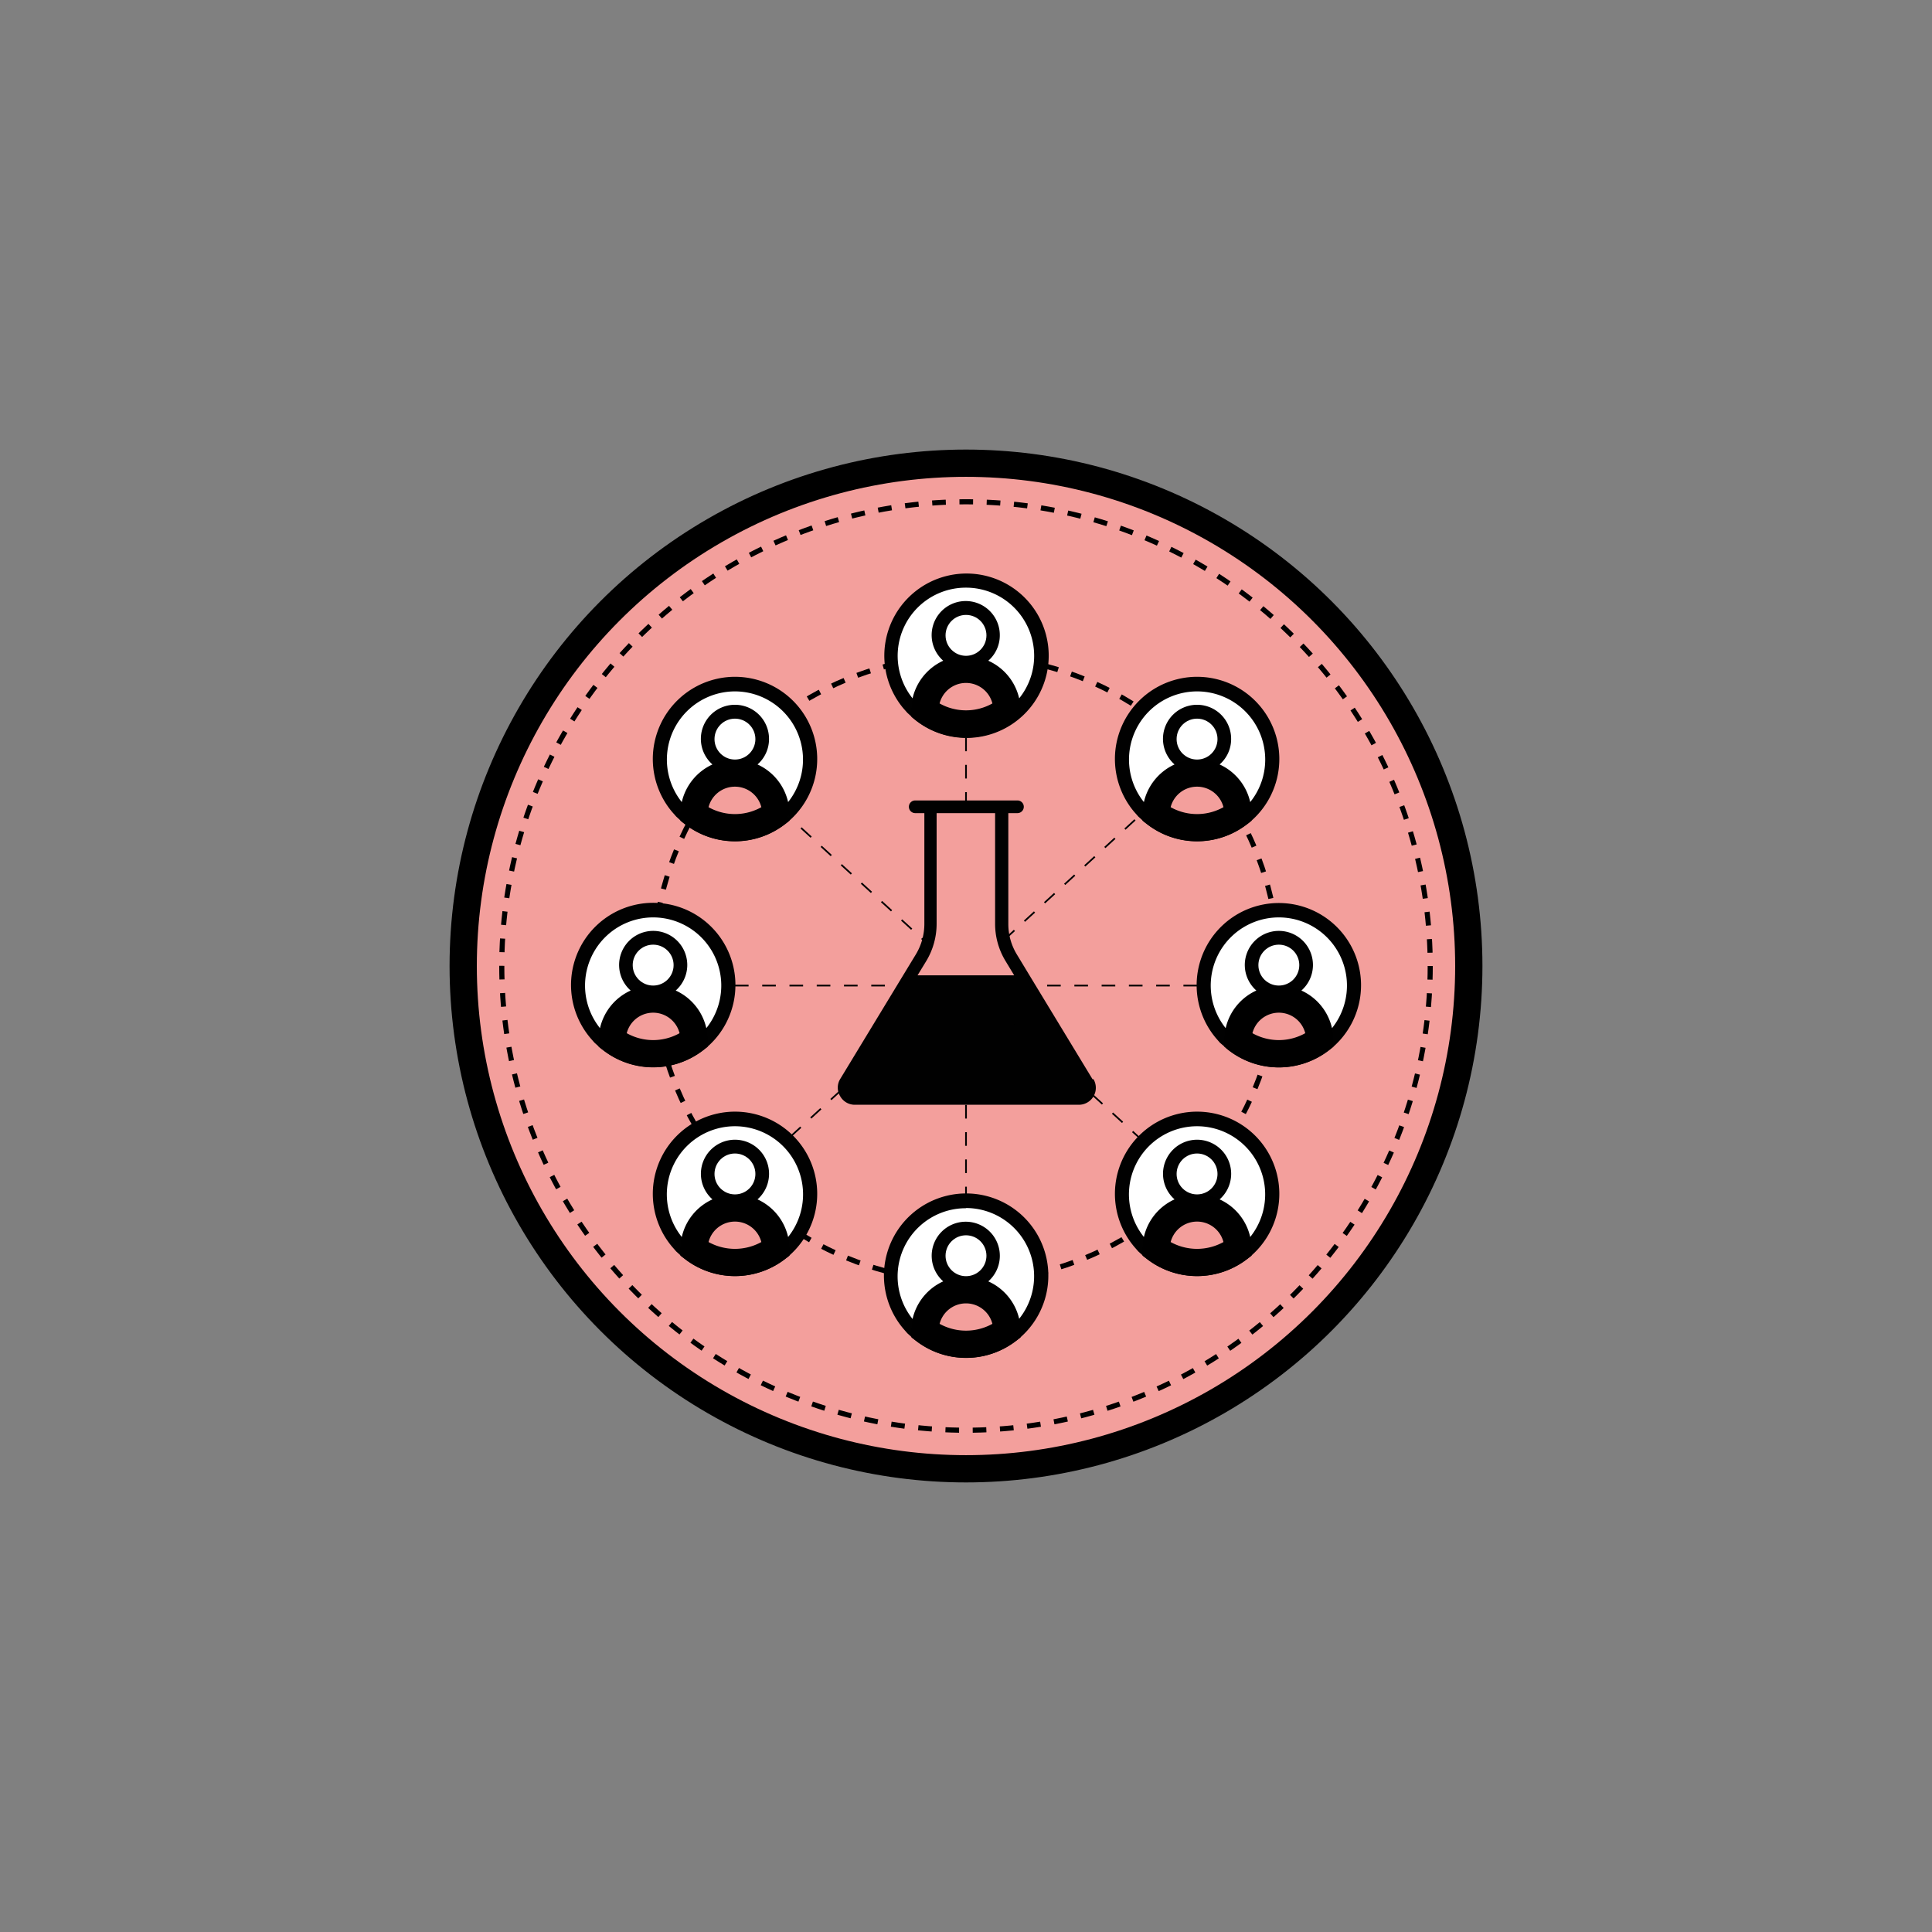 <svg xmlns="http://www.w3.org/2000/svg" viewBox="0 0 283.46 283.46"><rect x="0" y="0" width="283.46" height="283.46" fill="#808080" stroke="none"/><circle cx="141.73" cy="141.73" r="73.77" fill="#f39f9c" stroke="#000" stroke-miterlimit="10" stroke-width="4"/><circle cx="141.73" cy="141.73" r="68.11" fill="#f39f9c" stroke="#000" stroke-miterlimit="10" stroke-width="0.75" stroke-dasharray="2"/><circle cx="141.73" cy="142.12" r="45.9" fill="none" stroke="#000" stroke-miterlimit="10" stroke-width="0.75" stroke-dasharray="2"/><path d="M132.53,103.91l.05,0" fill="#010101"/><path d="M134,105.38l0,0-.16-.14-.72-.66-.61-.69A12.06,12.06,0,1,1,134,105.4" fill="#010101"/><path d="M135.73,104.2a6,6,0,0,1,12,0,9.92,9.92,0,0,1-12,0Z" fill="#f39f9c" stroke="#000" stroke-miterlimit="10" stroke-width="4"/><circle cx="141.73" cy="93.22" r="3" fill="#fff"/><path d="M141.73,86.22a10,10,0,0,1,10,10,9.9,9.9,0,0,1-2.2,6.24A8,8,0,0,0,145,96.94a4.94,4.94,0,0,0,1.69-3.72,5,5,0,1,0-8.3,3.72,8.05,8.05,0,0,0-4.5,5.52,10,10,0,0,1,7.8-16.24Z" fill="#fff"/><path d="M132.53,194.93l.05,0" fill="#010101"/><path d="M134,196.4l0,0-.16-.14-.72-.65-.61-.7a12.06,12.06,0,1,1,1.49,1.49" fill="#010101"/><path d="M135.73,195.23a6,6,0,0,1,12,0,10,10,0,0,1-12,0Z" fill="#f39f9c" stroke="#000" stroke-miterlimit="10" stroke-width="4"/><circle cx="141.73" cy="184.24" r="3" fill="#fff"/><path d="M141.73,177.24a10,10,0,0,1,7.8,16.25A8,8,0,0,0,145,188a5,5,0,1,0-6.61,0,8,8,0,0,0-4.5,5.52,10,10,0,0,1,7.8-16.25Z" fill="#fff"/><path d="M178.43,152.29l0,.05" fill="#010101"/><path d="M179.89,153.76l0,0-.16-.14L179,153l-.61-.7a12.06,12.06,0,1,1,1.49,1.49" fill="#010101"/><path d="M181.63,152.58a6,6,0,0,1,12,0,9.92,9.92,0,0,1-12,0Z" fill="#f39f9c" stroke="#000" stroke-miterlimit="10" stroke-width="4"/><circle cx="187.63" cy="141.6" r="3" fill="#fff"/><path d="M187.63,134.6a10,10,0,0,1,7.8,16.25,8,8,0,0,0-4.49-5.52,5,5,0,1,0-6.61,0,8,8,0,0,0-4.5,5.52,10,10,0,0,1,7.8-16.25Z" fill="#fff"/><path d="M86.63,152.29l.05.05" fill="#010101"/><path d="M88.09,153.76l0,0-.16-.14-.72-.65-.61-.7a12.06,12.06,0,1,1,1.49,1.49" fill="#010101"/><path d="M89.83,152.58a6,6,0,0,1,12,0,9.92,9.92,0,0,1-12,0Z" fill="#f39f9c" stroke="#000" stroke-miterlimit="10" stroke-width="4"/><circle cx="95.83" cy="141.6" r="3" fill="#fff"/><path d="M95.83,134.6a10,10,0,0,1,7.8,16.25,8,8,0,0,0-4.49-5.52,5,5,0,1,0-6.61,0,8,8,0,0,0-4.5,5.52,10,10,0,0,1,7.8-16.25Z" fill="#fff"/><path d="M98.63,119.13l.05.05" fill="#010101"/><path d="M100.09,120.6l0,0-.16-.14-.72-.66-.61-.69a12.06,12.06,0,1,1,1.49,1.49" fill="#010101"/><path d="M101.83,119.42a6,6,0,0,1,12,0,9.92,9.92,0,0,1-12,0Z" fill="#f39f9c" stroke="#000" stroke-miterlimit="10" stroke-width="4"/><circle cx="107.83" cy="108.44" r="3" fill="#fff"/><path d="M107.83,101.44a10,10,0,0,1,7.8,16.24,8,8,0,0,0-4.49-5.52,4.94,4.94,0,0,0,1.69-3.72,5,5,0,1,0-8.3,3.72,8.05,8.05,0,0,0-4.5,5.52,10,10,0,0,1,7.8-16.24Z" fill="#fff"/><path d="M166.43,119.13l0,.05" fill="#010101"/><path d="M167.89,120.6l0,0-.16-.14-.72-.66-.61-.69a12.06,12.06,0,1,1,1.49,1.49" fill="#010101"/><path d="M169.63,119.42a6,6,0,0,1,12,0,9.92,9.92,0,0,1-12,0Z" fill="#f39f9c" stroke="#000" stroke-miterlimit="10" stroke-width="4"/><circle cx="175.63" cy="108.44" r="3" fill="#fff"/><path d="M175.63,101.44a10,10,0,0,1,10,10,9.9,9.9,0,0,1-2.2,6.24,8,8,0,0,0-4.49-5.52,4.94,4.94,0,0,0,1.69-3.72,5,5,0,1,0-8.3,3.72,8.05,8.05,0,0,0-4.5,5.52,10,10,0,0,1,7.8-16.24Z" fill="#fff"/><path d="M98.63,182.93l.05,0" fill="#010101"/><path d="M100.09,184.4l0,0-.16-.14-.72-.65-.61-.7a12.06,12.06,0,1,1,1.49,1.49" fill="#010101"/><path d="M101.83,183.23a6,6,0,0,1,12,0,10,10,0,0,1-12,0Z" fill="#f39f9c" stroke="#000" stroke-miterlimit="10" stroke-width="4"/><circle cx="107.83" cy="172.24" r="3" fill="#fff"/><path d="M107.83,165.24a10,10,0,0,1,7.8,16.25,8,8,0,0,0-4.49-5.52,5,5,0,1,0-6.61,0,8,8,0,0,0-4.5,5.52,10,10,0,0,1,7.8-16.25Z" fill="#fff"/><path d="M166.43,182.93l0,0" fill="#010101"/><path d="M167.89,184.4l0,0-.16-.14-.72-.65-.61-.7a12.06,12.06,0,1,1,1.49,1.49" fill="#010101"/><path d="M169.63,183.23a6,6,0,0,1,12,0,10,10,0,0,1-12,0Z" fill="#f39f9c" stroke="#000" stroke-miterlimit="10" stroke-width="4"/><circle cx="175.63" cy="172.24" r="3" fill="#fff"/><path d="M175.63,165.24a10,10,0,0,1,7.8,16.25,8,8,0,0,0-4.49-5.52,5,5,0,1,0-6.61,0,8,8,0,0,0-4.5,5.52,10,10,0,0,1,7.8-16.25Z" fill="#fff"/><path d="M160.3,158.35l-9-14.83,0,0-2.1-3.47a8.59,8.59,0,0,1-1.26-4.5V119.3h1.34a.93.93,0,1,0,0-1.86h-15a.93.93,0,1,0,0,1.86h1.34v16.23a8.67,8.67,0,0,1-1.25,4.5l-2.11,3.47s0,0,0,0l-9,14.83a2.42,2.42,0,0,0,0,2.49,2.46,2.46,0,0,0,2.16,1.27h32.88a2.49,2.49,0,0,0,2.13-3.76ZM134.62,143.1l1.28-2.1a10.58,10.58,0,0,0,1.52-5.47V119.3H146v16.23a10.5,10.5,0,0,0,1.53,5.47l1.27,2.1Z" fill="#010101"/><line x1="141.73" y1="108.22" x2="141.73" y2="119.13" fill="none" stroke="#010101" stroke-miterlimit="10" stroke-width="0.25" stroke-dasharray="2"/><line x1="141.73" y1="162.11" x2="141.73" y2="175.24" fill="none" stroke="#010101" stroke-miterlimit="10" stroke-width="0.25" stroke-dasharray="2"/><line x1="107.83" y1="144.6" x2="134.96" y2="144.6" fill="none" stroke="#010101" stroke-miterlimit="10" stroke-width="0.25" stroke-dasharray="2"/><line x1="175.63" y1="144.6" x2="150.43" y2="144.6" fill="none" stroke="#010101" stroke-miterlimit="10" stroke-width="0.25" stroke-dasharray="2"/><line x1="136.71" y1="139.03" x2="115.61" y2="119.71" fill="none" stroke="#010101" stroke-miterlimit="10" stroke-width="0.25" stroke-dasharray="2"/><line x1="167.65" y1="167.37" x2="146.55" y2="148.05" fill="none" stroke="#010101" stroke-miterlimit="10" stroke-width="0.25" stroke-dasharray="2"/><line x1="147.36" y1="137.86" x2="167.04" y2="119.82" fill="none" stroke="#010101" stroke-miterlimit="10" stroke-width="0.25" stroke-dasharray="2"/><line x1="116.01" y1="166.73" x2="135.69" y2="148.69" fill="none" stroke="#010101" stroke-miterlimit="10" stroke-width="0.25" stroke-dasharray="2"/></svg>